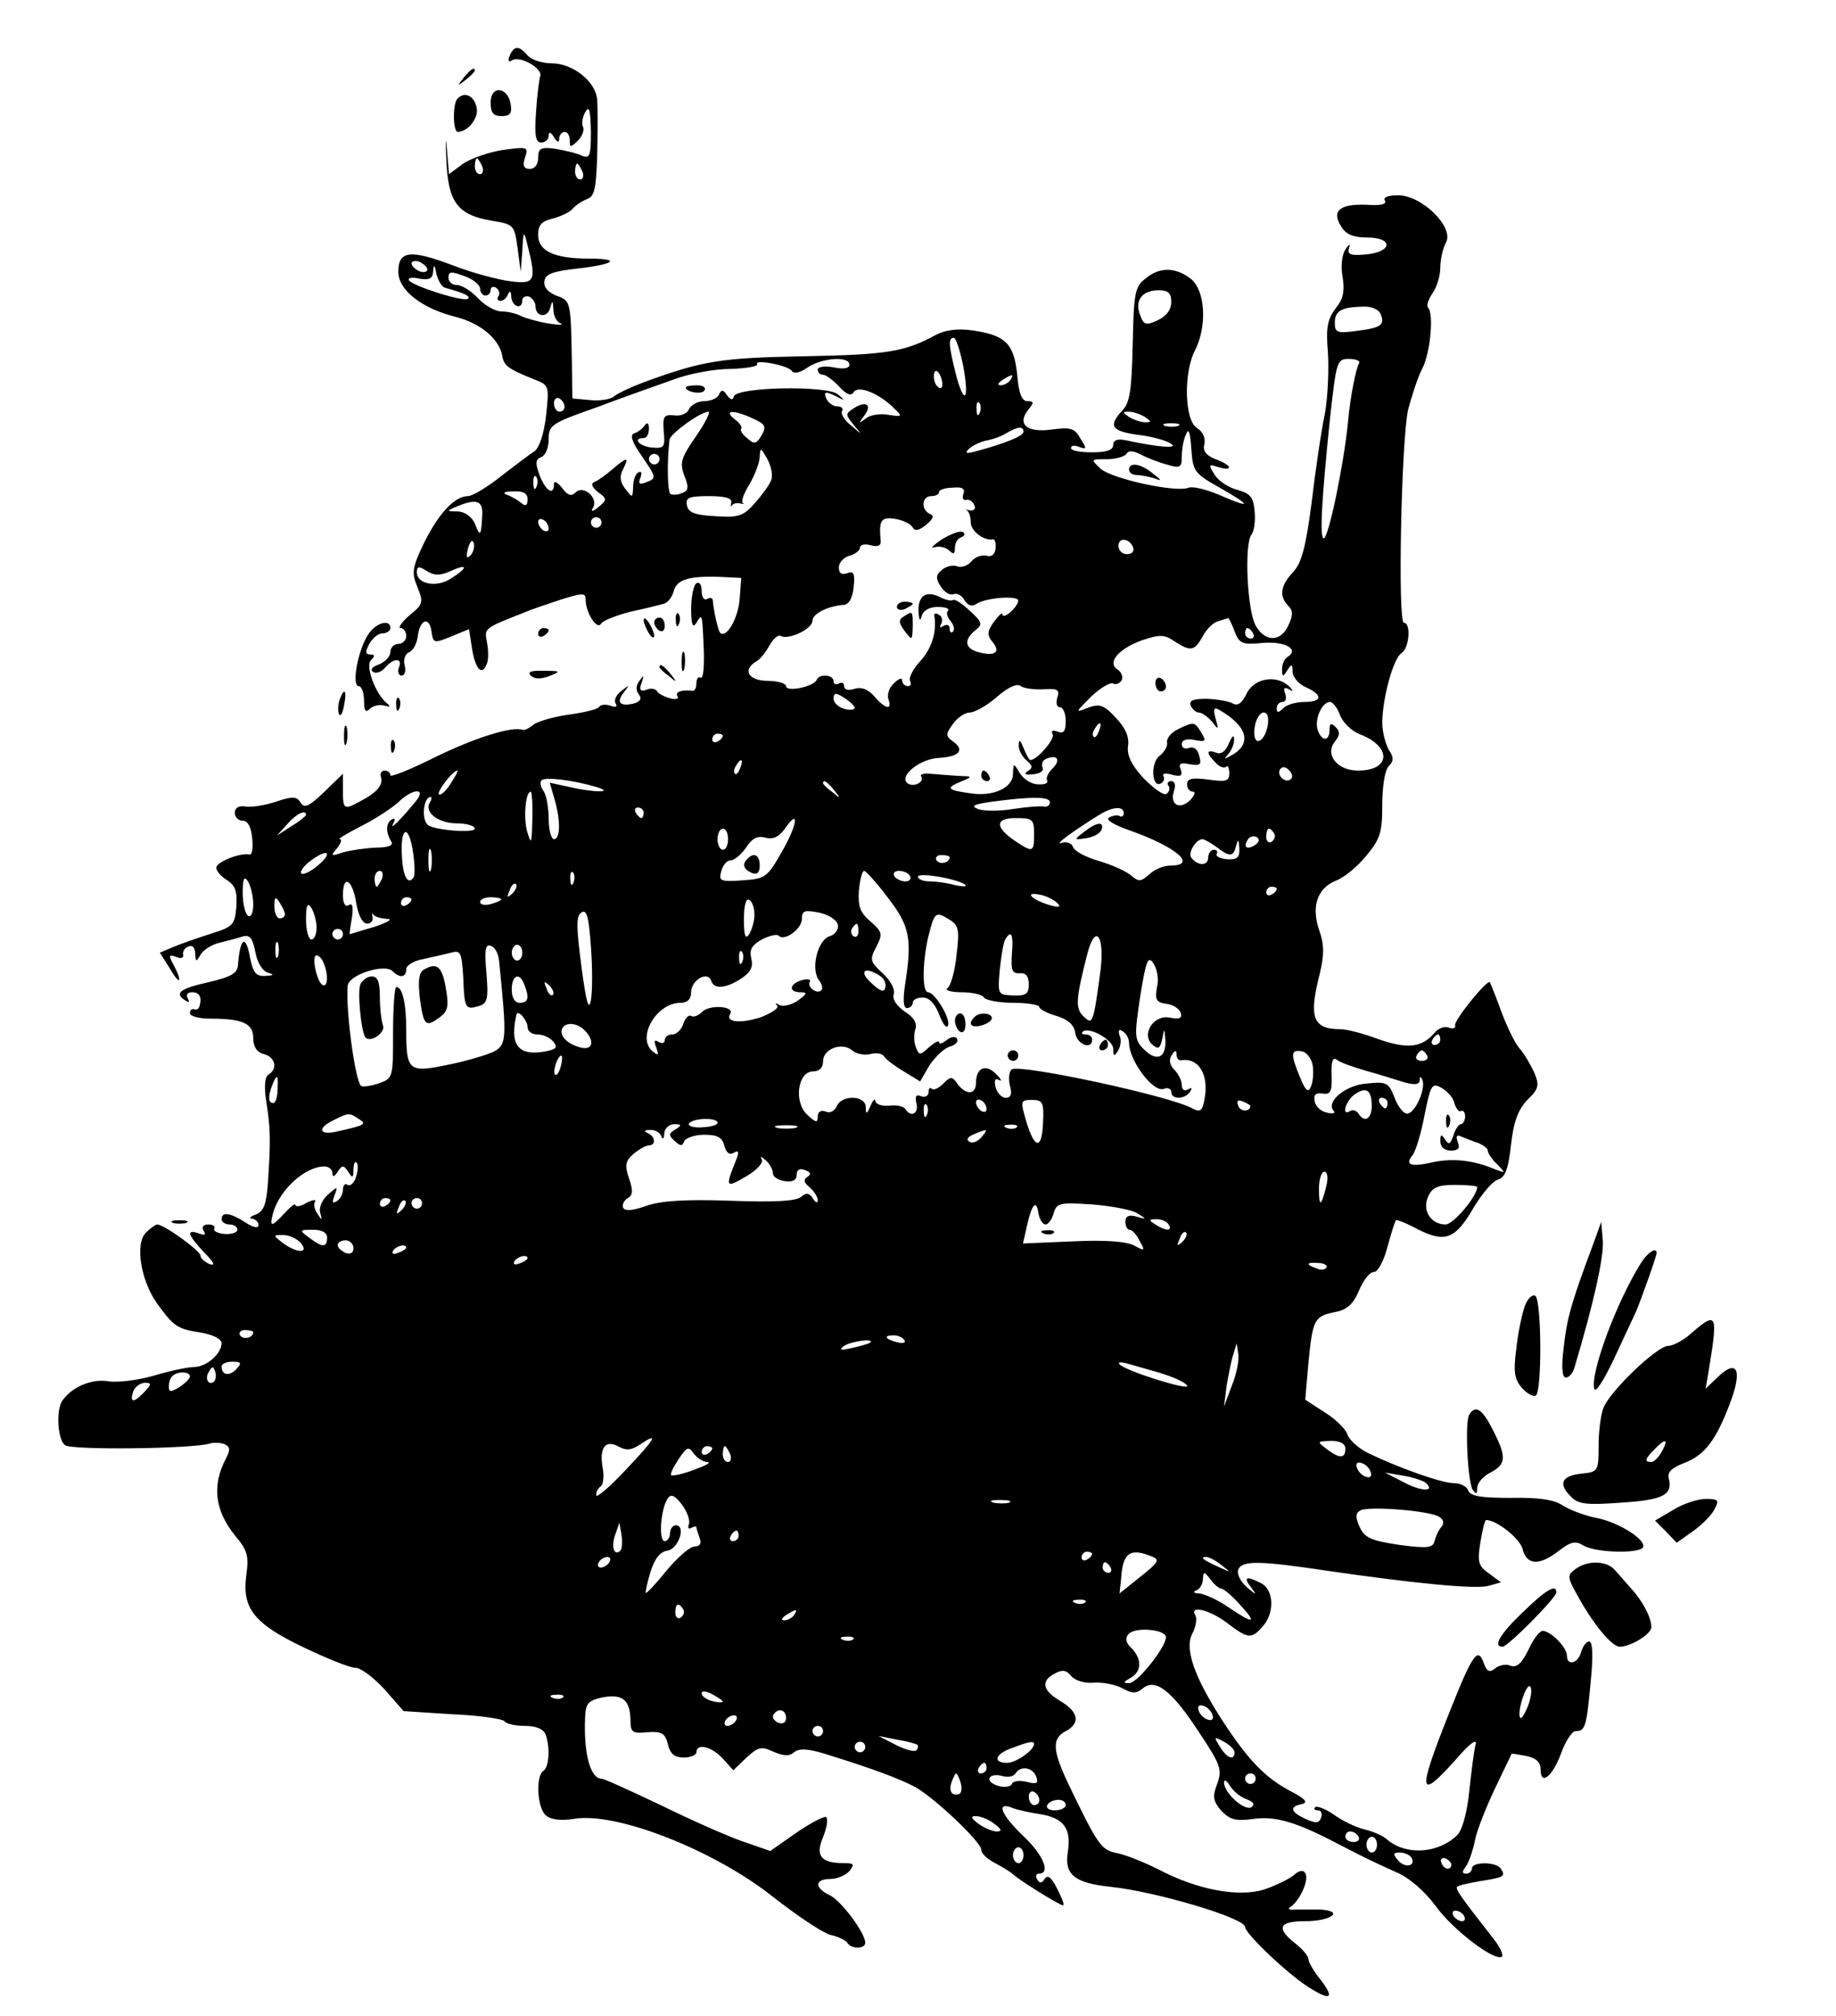 <?xml version="1.0" standalone="no"?>
<!DOCTYPE svg PUBLIC "-//W3C//DTD SVG 20010904//EN"
 "http://www.w3.org/TR/2001/REC-SVG-20010904/DTD/svg10.dtd">
<svg version="1.0" xmlns="http://www.w3.org/2000/svg"
 width="348pt" height="382pt" viewBox="0 0 348 382"
 preserveAspectRatio="xMidYMid meet">

<g transform="translate(0,382) scale(0.1,-0.1)"
fill="#000000" stroke="none">
<path d="M966 3714 c-4 -9 -2 -13 5 -8 15 9 58 -16 53 -30 -2 -6 -6 -37 -8
-68 -3 -45 -1 -58 10 -58 8 0 14 6 14 13 0 8 4 7 10 -3 6 -10 10 -11 10 -2 0
6 5 12 10 12 6 0 10 -7 10 -16 0 -14 1 -14 16 0 8 9 12 20 9 26 -3 5 -1 18 4
27 8 14 10 6 11 -36 0 -47 -2 -52 -17 -46 -10 5 -33 10 -50 13 -28 4 -33 1
-33 -17 0 -12 -6 -21 -16 -21 -11 0 -14 6 -9 21 7 21 5 21 -41 15 -27 -4 -61
-16 -76 -26 l-27 -20 -4 48 c-2 26 -3 17 -1 -20 3 -81 21 -105 85 -116 43 -7
44 -8 50 -52 l6 -45 3 40 c2 39 3 39 10 10 17 -67 14 -74 -32 -68 -24 3 -73
16 -109 30 -82 31 -104 28 -104 -12 0 -35 45 -70 111 -86 45 -12 80 -41 86
-73 3 -19 11 -25 61 -45 28 -11 28 -12 22 -69 -4 -34 -13 -61 -22 -67 -8 -5
-37 -27 -63 -47 -26 -21 -55 -38 -63 -38 -25 0 -55 -32 -83 -88 -23 -48 -24
-57 -13 -84 12 -29 11 -33 -15 -54 -15 -13 -22 -24 -17 -24 6 0 11 -7 11 -15
0 -8 -7 -15 -15 -15 -8 0 -15 -7 -15 -15 0 -9 -10 -19 -22 -24 -12 -4 -17 -10
-11 -14 6 -4 16 0 23 8 16 19 34 19 26 0 -3 -8 0 -15 5 -15 6 0 9 9 6 19 -3
11 1 22 8 25 8 3 15 16 17 31 4 32 22 38 26 8 3 -22 5 -22 37 -9 l34 14 6 -39
c7 -39 19 -50 28 -26 3 7 3 25 0 40 -5 27 -7 26 72 57 11 5 41 15 68 24 42 13
47 13 47 0 0 -24 21 -58 29 -46 3 6 29 16 56 23 28 6 56 13 63 15 8 2 16 13
19 24 6 22 28 29 88 27 l40 -2 -3 -40 c-3 -37 -25 -75 -37 -64 -4 5 -12 39
-14 62 -1 5 -5 5 -11 2 -5 -3 -10 3 -10 15 0 12 -4 18 -10 15 -5 -3 -10 -25
-10 -48 0 -31 3 -38 10 -27 11 18 11 20 14 -52 1 -31 -1 -55 -6 -52 -4 3 -8
-2 -8 -10 0 -9 -3 -15 -7 -15 -20 3 -34 -2 -29 -10 4 -5 -3 -7 -14 -4 -11 3
-23 9 -25 14 -3 4 -12 6 -20 2 -11 -4 -14 0 -9 13 5 15 4 16 -4 4 -7 -9 -7
-18 -1 -26 6 -8 3 -13 -10 -17 -26 -6 -34 2 -18 22 11 14 10 14 -5 2 -10 -7
-15 -18 -11 -24 4 -6 0 -8 -10 -4 -9 3 -19 2 -21 -2 -3 -5 -29 -11 -58 -15
-29 -4 -59 -13 -67 -19 -8 -7 -17 -11 -20 -10 -20 8 -94 -16 -167 -52 -46 -23
-84 -38 -84 -34 0 5 -5 9 -11 9 -6 0 -9 -6 -7 -12 5 -15 -8 -30 -39 -46 -31
-17 -33 -16 -33 20 l0 32 -35 -34 c-29 -28 -38 -32 -45 -21 -7 12 -15 13 -47
2 -21 -7 -48 -11 -58 -9 -13 2 -20 -3 -20 -12 0 -8 7 -15 15 -15 10 0 16 -12
18 -33 2 -18 0 -32 -5 -31 -17 4 -63 -14 -63 -25 0 -6 9 -17 21 -24 15 -10 19
-21 17 -50 -3 -34 -6 -38 -48 -51 -25 -8 -57 -19 -71 -25 l-26 -11 19 -30 c19
-33 25 -27 7 7 -10 18 -9 20 5 15 9 -4 15 -2 13 5 -1 6 4 13 11 15 7 3 12 -3
12 -14 1 -16 2 -16 10 -2 5 9 22 20 37 23 16 4 35 9 44 12 13 3 18 -4 23 -30
4 -21 14 -36 24 -39 13 -4 11 -5 -5 -6 -18 -1 -23 6 -29 34 -8 46 -19 39 -23
-14 -1 -15 -13 -22 -56 -32 -54 -12 -66 -21 -43 -35 7 -4 8 -3 4 4 -4 7 -1 12
8 12 15 0 19 -10 14 -27 -2 -5 -6 -7 -10 -5 -5 1 -8 -2 -8 -8 0 -5 17 -10 38
-10 62 0 82 -9 82 -37 0 -16 7 -27 20 -30 22 -6 27 -28 9 -39 -7 -4 -9 -22 -4
-53 8 -51 8 -72 3 -150 -3 -43 -8 -56 -23 -62 -11 -4 -14 -8 -7 -8 6 -1 12 -6
12 -12 0 -7 -10 -5 -25 5 -28 18 -45 21 -45 6 0 -5 7 -10 15 -10 8 0 15 -4 15
-10 0 -5 -11 -9 -24 -8 -14 1 -22 6 -20 10 3 4 -2 8 -11 8 -10 0 -13 -5 -9
-12 5 -8 2 -9 -9 -5 -25 9 -21 -3 10 -36 19 -19 22 -26 10 -22 -9 4 -17 11
-17 16 0 9 -69 59 -82 59 -3 0 -13 -7 -21 -15 -22 -21 -10 -92 21 -135 32 -44
38 -48 84 -55 22 -4 38 -12 38 -20 0 -20 -29 -45 -52 -45 -11 0 -45 -7 -75
-16 -31 -9 -70 -14 -88 -11 -32 5 -69 -11 -87 -37 -12 -18 -9 -73 5 -84 11
-10 244 -7 275 3 6 2 19 2 27 -1 11 -5 12 -10 4 -26 -28 -52 -22 -100 17 -148
22 -26 26 -37 21 -73 -9 -64 14 -93 108 -138 44 -21 88 -39 99 -39 10 0 35
-19 55 -41 l36 -41 93 -6 c51 -2 95 -9 98 -13 3 -5 20 -9 39 -9 21 0 35 -6 39
-16 9 -24 7 -62 -4 -69 -15 -10 -12 -71 5 -85 10 -8 29 -10 54 -6 81 13 265
-60 375 -147 46 -36 95 -69 110 -73 14 -3 29 -10 32 -15 7 -12 34 -12 34 0 0
19 -46 80 -67 90 -30 14 -29 31 1 31 13 0 29 7 36 15 10 13 9 15 -11 15 -43 0
-54 14 -39 49 7 18 10 34 6 38 -3 3 -28 -10 -56 -29 l-50 -35 -52 18 c-29 10
-99 41 -156 69 -57 27 -107 50 -112 50 -21 0 -34 48 -31 116 1 27 6 32 33 38
37 7 52 -4 53 -42 0 -24 3 -27 32 -24 27 2 34 -2 39 -23 4 -18 13 -25 30 -25
13 0 24 5 24 10 0 18 29 11 50 -12 l20 -22 25 24 c22 20 28 22 51 11 19 -8 30
-9 39 -1 10 8 27 7 62 -4 87 -27 138 -46 168 -62 37 -21 125 -104 125 -119 0
-7 12 -18 28 -26 15 -8 29 -17 32 -20 7 -8 88 -59 95 -59 3 0 -2 14 -11 31
-11 22 -18 28 -24 19 -5 -8 -9 -9 -14 -1 -4 6 -2 11 3 11 23 0 9 35 -29 71
-42 40 -53 66 -22 54 9 -4 33 -9 52 -12 46 -7 61 -27 54 -72 -7 -43 13 -59 82
-66 85 -9 254 -59 254 -76 0 -13 87 -95 125 -117 39 -24 45 -17 15 21 -11 14
-20 30 -20 35 0 6 -11 19 -25 30 -37 29 -31 42 19 42 49 0 75 19 29 22 -15 0
-37 0 -48 0 -12 -1 -15 1 -9 5 18 12 36 52 28 64 -4 7 -12 5 -22 -4 -10 -8
-35 -20 -56 -27 -48 -15 -126 -1 -200 38 -28 14 -63 28 -79 31 -30 6 -36 15
-91 129 -31 65 -33 88 -6 102 28 15 25 36 -10 57 -34 20 -38 38 -11 52 14 8
22 7 31 -4 7 -9 26 -15 44 -13 17 1 41 -4 54 -11 18 -10 26 -10 38 0 24 20 55
-4 106 -82 42 -63 45 -72 35 -99 -9 -24 -8 -32 8 -51 17 -17 27 -20 63 -15 40
5 79 -6 157 -47 50 -26 73 -37 111 -54 26 -11 54 -36 75 -64 33 -46 114 -107
126 -96 3 4 -5 20 -18 36 -61 78 -71 92 -67 96 2 3 22 7 44 11 45 7 48 9 39
23 -8 14 -55 14 -55 1 0 -5 -5 -10 -11 -10 -8 0 -8 4 -1 13 5 6 13 28 17 47 3
19 21 64 38 100 17 36 32 66 32 67 0 1 12 -1 28 -4 18 -4 27 -11 27 -25 0 -32
22 -15 39 30 8 23 21 42 27 42 19 0 21 8 29 93 5 49 4 77 -3 77 -5 0 -12 -9
-15 -20 -6 -22 -27 -27 -27 -7 0 16 -31 47 -46 47 -6 0 -18 -16 -27 -36 -13
-26 -22 -34 -34 -30 -8 4 -22 1 -29 -5 -11 -9 -16 -6 -22 11 -11 30 -21 16
-65 -95 -61 -153 -59 -169 13 -88 26 30 40 40 37 28 -3 -11 -8 -50 -12 -88 -4
-40 -13 -73 -22 -83 -36 -36 -97 -40 -133 -10 -8 8 -28 16 -44 20 -17 4 -43
17 -58 28 -16 11 -32 17 -35 14 -4 -3 -1 -6 5 -6 6 0 9 -6 6 -14 -4 -11 -10
-11 -30 -2 -28 13 -31 23 -6 28 12 3 6 10 -23 25 -47 25 -79 58 -128 133 -54
84 -72 136 -57 165 7 13 9 28 6 34 -13 21 27 11 60 -14 39 -30 46 -31 67 -7
23 25 22 69 -2 82 -29 15 -35 12 -20 -7 12 -16 11 -16 -8 0 -12 11 -19 25 -16
33 7 18 41 17 168 -2 165 -24 279 -35 305 -29 l25 7 -23 17 c-20 14 -22 22
-16 59 4 23 8 42 11 42 20 0 64 -35 69 -55 8 -31 32 -32 69 -3 22 17 31 19 46
10 22 -14 105 -16 113 -4 8 14 -46 48 -88 56 -21 4 -50 15 -63 23 -17 12 -47
16 -99 15 -56 0 -77 3 -81 14 -3 8 -15 14 -28 14 -22 0 -102 28 -162 57 -18 9
-35 24 -39 35 -3 10 -22 29 -43 42 l-37 24 6 69 c8 83 11 89 50 97 23 4 35 15
46 41 8 19 20 35 28 35 8 0 19 21 26 48 7 26 14 48 16 50 1 2 21 -6 43 -18 51
-25 70 -18 106 45 15 24 34 47 44 50 14 4 20 20 25 66 5 45 14 67 31 85 22 21
23 28 13 52 -7 15 -19 36 -29 47 -9 11 -24 43 -34 70 -10 28 -20 52 -21 54 -5
6 -69 -73 -66 -82 2 -5 -4 -7 -12 -4 -8 3 -20 -1 -27 -10 -24 -28 -51 -31
-106 -12 -29 11 -61 19 -72 19 -53 0 -61 22 -39 107 8 35 8 53 -1 79 -16 45
-5 80 30 95 17 6 43 28 59 48 26 31 30 44 30 96 0 35 5 66 12 73 10 10 10 17
0 32 -6 11 -12 34 -12 50 0 46 21 124 37 133 14 9 18 57 4 57 -12 0 -5 345 8
404 7 26 18 61 27 78 15 29 22 103 11 115 -4 3 0 15 8 27 8 11 15 33 15 49 0
16 5 37 11 48 15 29 -46 89 -91 89 -19 0 -29 -4 -25 -10 4 -7 -8 -10 -34 -8
-51 2 -68 -11 -49 -41 9 -15 23 -21 49 -21 50 0 49 -27 -1 -32 -30 -3 -37 0
-33 12 3 9 0 8 -7 -3 -7 -11 -9 -33 -5 -53 4 -26 1 -41 -14 -59 -15 -21 -18
-36 -14 -83 2 -31 0 -84 -6 -117 -7 -33 -18 -109 -25 -168 -11 -84 -19 -114
-35 -131 -24 -25 -27 -46 -9 -64 9 -9 9 -18 0 -37 -14 -31 -43 -32 -61 -2 -17
26 -23 156 -9 174 5 6 8 26 6 44 -2 27 -8 34 -33 41 -16 4 -36 17 -43 29 -12
19 -11 20 7 14 30 -9 26 4 -5 15 -18 7 -25 16 -21 29 2 11 -3 23 -14 30 -24
14 -26 105 -4 147 23 45 20 112 -7 135 -29 23 -60 24 -87 1 -20 -15 -22 -28
-24 -124 -2 -85 -5 -110 -19 -125 -28 -30 -22 -40 30 -47 26 -3 54 -11 62 -17
14 -9 -22 -7 -87 7 -15 3 -23 0 -23 -9 0 -10 -13 -14 -40 -14 -22 0 -40 3 -40
8 0 5 7 6 16 2 14 -5 14 -3 2 16 -11 20 -19 22 -56 17 -47 -6 -65 11 -42 39
10 12 10 15 -3 15 -10 0 -16 14 -19 50 -6 59 -22 75 -85 84 -28 4 -51 1 -70
-9 -59 -32 -93 -37 -248 -40 -158 -3 -192 -8 -304 -49 -24 -9 -50 -21 -57 -27
-7 -6 -28 -9 -46 -7 l-33 3 -1 65 c-2 121 -2 120 -30 130 -16 7 -24 16 -22 28
2 13 17 18 61 23 72 8 86 19 24 19 -66 0 -97 14 -97 45 0 19 7 26 28 31 15 4
32 12 37 18 6 7 18 15 28 19 14 5 17 20 19 84 1 43 1 89 0 103 -2 35 -46 70
-86 70 -19 0 -39 7 -46 15 -16 19 -26 19 -34 -1z m-52 -209 c3 -8 1 -15 -4
-15 -6 0 -10 7 -10 15 0 8 2 15 4 15 2 0 6 -7 10 -15z m190 -10 c3 -8 1 -15
-4 -15 -6 0 -10 7 -10 15 0 8 2 15 4 15 2 0 6 -7 10 -15z m-294 -186 c0 -4 -7
-6 -15 -3 -8 4 -15 10 -15 15 0 4 7 6 15 3 8 -4 15 -10 15 -15z m33 -34 c39
-11 49 -16 44 -21 -7 -7 -105 24 -112 35 -2 5 7 6 20 3 19 -3 25 0 26 14 1 14
3 13 6 -4 3 -13 10 -25 16 -27z m67 -2 c0 -7 5 -13 10 -13 6 0 10 5 10 11 0 5
5 7 10 4 6 -4 8 -11 5 -16 -4 -5 -2 -9 4 -9 5 0 12 6 14 13 3 7 6 5 6 -5 1
-19 21 -26 21 -7 0 6 6 9 13 7 6 -3 12 -11 12 -18 0 -21 23 -23 28 -3 4 15 5
14 6 -4 0 -12 7 -24 14 -26 6 -3 -4 -3 -23 0 -19 3 -43 10 -52 14 -9 5 -26 9
-38 9 -11 0 -31 11 -44 25 -13 14 -31 25 -40 25 -9 0 -16 6 -16 14 0 12 5 12
30 3 17 -6 30 -17 30 -24z m1310 -25 c0 -15 -9 -27 -26 -35 -22 -10 -26 -9
-33 10 -11 28 4 47 35 47 18 0 24 -5 24 -22z m397 -23 c8 -21 1 -26 -46 -32
-36 -5 -41 -3 -41 15 0 23 12 30 53 31 16 1 30 -5 34 -14z m-791 -100 c12 -66
1 -74 -15 -11 -13 53 -14 66 -3 66 4 0 12 -25 18 -55z m-325 -8 c4 -6 16 -3
30 7 27 18 79 22 79 5 0 -7 -11 -9 -30 -5 -17 3 -30 1 -30 -4 0 -6 4 -10 10
-10 5 0 19 -10 30 -22 15 -16 23 -19 28 -11 9 14 50 -3 78 -32 15 -14 14 -15
-12 -11 -15 3 -35 0 -43 -7 -14 -10 -14 -10 -4 4 17 21 6 31 -18 16 -17 -11
-17 -12 -1 -32 17 -20 17 -20 -5 -1 -13 10 -20 23 -17 27 3 5 -1 9 -9 9 -8 0
-17 7 -21 15 -5 13 -2 14 17 5 19 -10 20 -10 5 3 -21 17 -191 14 -197 -4 -2
-8 -6 -7 -13 2 -7 11 -11 11 -15 2 -2 -7 -15 -13 -28 -13 -12 0 -25 -7 -29
-15 -3 -8 -15 -14 -28 -12 -20 2 -22 -2 -20 -30 3 -30 1 -33 -22 -31 -24 2
-38 18 -16 18 6 0 10 8 10 18 0 10 -3 13 -8 6 -4 -6 -13 -13 -20 -15 -8 -3 -5
-15 13 -41 30 -44 30 -44 9 -52 -12 -5 -15 -2 -10 9 3 9 2 13 -4 10 -6 -3 -10
-16 -10 -28 -1 -21 -1 -21 -15 -3 -10 13 -11 24 -4 37 12 24 8 24 -20 0 -13
-11 -28 -22 -34 -24 -8 -3 -5 -10 6 -19 18 -13 18 -15 1 -29 -11 -9 -15 -9
-10 -1 11 18 -18 44 -33 29 -8 -8 -15 -6 -26 9 -8 10 -15 14 -15 7 0 -23 -15
-14 -27 16 -9 24 -8 31 3 35 8 3 14 18 14 34 0 27 5 30 93 61 50 19 116 42
144 52 29 11 77 20 108 20 30 1 53 5 50 9 -6 10 59 -2 66 -13z m1075 15 c-6
-11 -17 -65 -21 -112 -8 -81 -37 -220 -46 -220 -8 0 -4 73 12 228 12 108 13
112 36 112 13 0 22 -4 19 -8z m-790 -37 c1 -8 -2 -13 -7 -9 -5 3 -9 12 -9 21
0 19 13 9 16 -12z m129 5 c-3 -5 -12 -10 -18 -10 -7 0 -6 4 3 10 19 12 23 12
15 0z m-845 -51 c0 -5 -4 -9 -10 -9 -5 0 -10 7 -10 16 0 8 5 12 10 9 6 -3 10
-10 10 -16z m787 -11 c-3 -8 -6 -5 -6 6 -1 11 2 17 5 13 3 -3 4 -12 1 -19z
m-538 -45 c-28 -40 -31 -50 -22 -74 9 -22 8 -29 -4 -33 -8 -4 -18 -4 -22 -2
-6 4 -7 60 -2 103 1 11 59 53 74 53 4 0 -6 -21 -24 -47z m106 35 c27 -12 29
-16 16 -37 -8 -12 -12 -13 -25 -1 -9 7 -14 15 -11 18 2 3 -3 11 -13 18 -21 17
-2 18 33 2z m745 2 c13 -9 13 -10 0 -10 -8 0 -22 5 -30 10 -13 9 -13 10 0 10
8 0 22 -5 30 -10z m63 -17 c-7 -2 -19 -2 -25 0 -7 3 -2 5 12 5 14 0 19 -2 13
-5z m-293 -11 c0 -8 -34 -22 -90 -37 -18 -5 -22 -4 -14 4 6 6 20 13 32 16 12
2 30 8 39 14 22 13 33 14 33 3z m370 -105 c62 -35 64 -42 4 -16 -25 11 -52 18
-61 15 -24 -10 -146 17 -167 36 -19 18 -19 18 12 18 17 0 34 5 37 10 4 7 13 6
27 -1 11 -6 34 -15 49 -19 26 -8 29 -6 29 15 0 13 3 32 8 42 5 13 8 4 10 -27
3 -43 6 -47 52 -73z m-848 14 c-3 -9 -17 -28 -31 -44 -22 -25 -31 -28 -75 -25
-39 2 -52 7 -54 21 -3 14 4 17 42 17 31 0 44 -4 42 -12 -1 -7 -1 -10 1 -6 2 4
10 6 16 4 7 -1 9 -1 5 1 -4 2 2 19 13 36 10 18 19 41 19 52 1 18 2 17 14 -4 8
-14 11 -32 8 -40z m-212 39 c0 -5 -4 -10 -10 -10 -5 0 -10 5 -10 10 0 6 5 10
10 10 6 0 10 -4 10 -10z m-233 -52 c-3 -8 -6 -5 -6 6 -1 11 2 17 5 13 3 -3 4
-12 1 -19z m809 -14 c-3 -8 0 -13 6 -11 6 1 13 -4 15 -11 3 -6 -1 -10 -9 -9
-7 2 -10 2 -5 0 4 -3 7 -13 7 -23 0 -16 25 -35 42 -32 4 1 6 -7 5 -17 -1 -11
-7 -17 -17 -14 -9 2 -22 -2 -29 -11 -7 -8 -19 -12 -27 -9 -8 3 -21 0 -29 -7
-11 -9 -12 -16 -2 -31 7 -11 17 -17 24 -15 7 3 16 -2 21 -11 6 -10 14 -13 23
-7 19 12 79 16 79 6 0 -5 -7 -15 -15 -22 -8 -7 -15 -9 -15 -4 0 5 -7 -2 -16
-14 -13 -18 -13 -26 -3 -38 16 -19 6 -28 -25 -20 -28 7 -30 24 -6 43 13 10 11
15 -12 36 -15 14 -29 23 -32 20 -2 -2 -13 0 -23 5 -27 14 -43 4 -42 -26 1 -17
3 -21 6 -9 3 10 14 17 30 17 15 0 23 -3 20 -7 -4 -3 -2 -12 5 -20 6 -7 8 -16
4 -20 -3 -3 -6 -1 -6 6 0 7 -5 9 -12 5 -6 -4 -8 -3 -4 4 3 6 2 14 -4 17 -6 4
-10 3 -9 -2 5 -30 -5 -62 -27 -86 -14 -15 -22 -32 -19 -37 3 -6 1 -10 -4 -10
-6 0 -11 5 -11 11 0 6 -7 3 -16 -6 -9 -8 -13 -22 -10 -30 8 -22 -7 -18 -27 6
-12 13 -24 18 -37 14 -12 -4 -20 -2 -20 5 0 6 -4 8 -10 5 -5 -3 -10 -1 -10 4
0 13 -27 15 -32 3 -5 -13 -58 -24 -58 -12 0 5 -16 10 -35 10 -36 0 -49 21 -21
37 7 4 18 18 25 31 7 12 16 20 21 17 14 -8 60 13 60 29 0 13 29 28 60 30 9 1
16 13 18 33 3 26 0 32 -12 27 -11 -4 -16 0 -16 11 0 9 9 19 20 22 11 3 20 10
20 15 0 6 9 8 20 5 15 -4 21 -1 19 11 -3 36 1 43 27 39 14 -2 29 -9 33 -15 5
-9 12 -8 27 4 13 11 15 17 7 20 -18 8 -16 34 2 34 8 0 15 3 15 8 0 4 12 8 26
8 18 2 24 -2 20 -12z m-826 -10 c0 -12 -4 -14 -12 -7 -7 6 -20 13 -28 16 -9 3
-3 6 13 6 19 1 27 -4 27 -15z m-86 -31 c-2 -39 -4 -41 -14 -15 -6 13 -18 22
-32 23 -22 0 -22 1 -3 9 38 16 51 12 49 -17z m126 -24 c0 -6 -4 -7 -10 -4 -5
3 -10 11 -10 16 0 6 5 7 10 4 6 -3 10 -11 10 -16z m100 11 c0 -5 -4 -10 -10
-10 -5 0 -10 5 -10 10 0 6 5 10 10 10 6 0 10 -4 10 -10z m-248 -62 c-8 -8 -9
-4 -5 13 4 13 8 18 11 10 2 -7 -1 -18 -6 -23z m1256 14 c2 -7 -3 -12 -12 -12
-9 0 -16 7 -16 16 0 17 22 14 28 -4z m-1294 -44 c33 15 34 7 1 -14 -27 -18
-65 -11 -65 12 0 11 4 12 19 2 15 -9 25 -9 45 0z m1486 -114 c9 -24 15 -26 55
-22 43 3 68 -13 45 -27 -6 -4 -10 -14 -10 -23 0 -15 2 -15 10 -2 8 13 10 12
10 -3 0 -9 11 -23 25 -29 33 -15 32 -28 -3 -28 -15 0 -33 -5 -40 -12 -9 -9
-12 -9 -12 0 0 7 5 12 11 12 6 0 8 7 5 16 -4 10 -2 13 7 8 8 -5 9 -4 2 4 -24
25 -69 18 -83 -14 -8 -16 -16 -22 -25 -17 -6 4 -28 8 -49 9 -26 0 -35 -3 -31
-13 3 -7 10 -13 15 -13 6 0 17 -8 25 -17 13 -17 13 -16 7 6 -5 18 -3 22 7 16
52 -30 62 -62 27 -84 -18 -10 -20 -11 -10 0 6 7 12 20 11 29 0 9 -4 5 -10 -9
-6 -15 -15 -21 -24 -17 -19 7 -19 -1 -1 -19 7 -8 16 -11 20 -8 3 4 6 -2 6 -12
0 -15 -6 -17 -40 -12 -30 4 -40 2 -40 -9 0 -8 5 -14 11 -14 6 0 3 -7 -5 -16
-20 -19 -39 -9 -31 17 4 11 2 19 -5 19 -6 0 -9 -4 -5 -9 3 -5 1 -12 -4 -15 -5
-4 -24 10 -43 29 -23 25 -32 43 -30 61 3 18 -5 35 -23 54 -23 25 -31 27 -53
19 -25 -10 -24 -9 6 21 18 17 37 28 42 25 5 -3 12 0 16 6 3 6 0 15 -7 20 -22
13 1 40 46 56 33 11 42 11 61 -2 31 -20 38 -19 54 10 7 13 20 26 29 28 9 3 17
5 19 6 1 0 7 -11 12 -25z m35 -4 c3 -5 1 -10 -4 -10 -6 0 -11 5 -11 10 0 6 2
10 4 10 3 0 8 -4 11 -10z m-397 -106 c27 2 31 -1 26 -16 -3 -10 -1 -18 5 -18
6 0 11 -12 11 -26 0 -20 -4 -25 -16 -20 -9 3 -12 2 -9 -5 6 -8 -29 -49 -42
-49 -2 0 -8 10 -13 23 -6 15 -9 17 -9 6 -1 -9 6 -22 14 -29 13 -11 13 -15 3
-21 -8 -5 -5 -8 10 -6 13 1 21 6 18 13 -3 7 1 15 9 17 20 8 26 -4 9 -20 -8 -8
-12 -18 -9 -22 2 -5 -5 -8 -18 -7 -12 0 -27 10 -34 21 -12 20 -12 20 -13 -1 0
-27 -38 -44 -81 -37 -44 6 -47 10 -18 22 24 10 23 10 -6 11 -16 1 -40 3 -52 4
-12 1 -20 -1 -17 -5 7 -12 -17 -22 -27 -12 -14 14 25 45 60 47 38 2 50 14 29
30 -16 11 -16 15 -2 34 8 12 23 22 32 22 9 0 33 13 52 30 21 18 38 26 45 20 5
-4 25 -7 43 -6z m-358 -35 c0 -4 -9 -5 -20 -2 -11 3 -20 12 -20 19 0 12 4 12
20 2 11 -7 20 -16 20 -19z m920 -14 c5 -14 22 -30 37 -36 61 -23 60 -69 -3
-69 -40 0 -64 31 -43 56 9 11 9 18 1 26 -9 9 -12 8 -12 -5 0 -23 -16 -22 -23
2 -5 20 9 51 24 51 5 0 14 -11 19 -25z m-137 -19 c-7 -37 -30 -41 -25 -5 2 16
10 29 17 29 8 0 10 -9 8 -24z m-320 -11 c-3 -9 -8 -14 -10 -11 -3 3 -2 9 2 15
9 16 15 13 8 -4z m-713 -9 c0 -3 -4 -8 -10 -11 -5 -3 -10 -1 -10 4 0 6 5 11
10 11 6 0 10 -2 10 -4z m33 -61 c-3 -9 -8 -14 -10 -11 -3 3 -2 9 2 15 9 16 15
13 8 -4z m1044 -21 c-9 -9 -28 6 -21 18 4 6 10 6 17 -1 6 -6 8 -13 4 -17z
m-1593 -9 c-9 -14 -19 -23 -22 -20 -5 4 26 45 35 45 2 0 -4 -11 -13 -25z m276
-6 c37 -11 -4 -11 -51 0 l-37 8 9 -31 c12 -41 11 -76 -1 -76 -5 0 -10 17 -10
38 0 20 -4 44 -9 52 -6 8 -8 17 -5 21 5 8 60 1 104 -12z m451 -6 c13 -16 12
-17 -3 -4 -10 7 -18 15 -18 17 0 8 8 3 21 -13z m-792 -20 c-24 -30 -52 -59
-44 -44 5 9 4 12 -3 8 -11 -7 -11 -25 0 -42 4 -7 -7 -11 -30 -11 -20 -1 -48
-5 -62 -9 -23 -8 -24 -7 -11 8 7 9 10 17 5 17 -5 0 14 11 41 25 28 14 59 35
70 45 26 26 54 28 34 3z m220 -35 c-1 -47 -2 -50 -10 -23 -7 26 -3 75 7 75 2
0 4 -24 3 -52z m-194 32 c-12 -19 16 -40 51 -40 19 0 34 -5 34 -10 0 -9 -78
-3 -89 7 -13 11 -8 53 5 53 3 0 2 -5 -1 -10z m1175 0 c0 -6 -6 -10 -12 -8 -7
1 -34 -1 -59 -5 -25 -4 -54 -4 -65 0 -15 6 -9 9 26 14 75 10 110 10 110 -1z
m-770 -20 c0 -5 -2 -10 -4 -10 -3 0 -8 5 -11 10 -3 6 -1 10 4 10 6 0 11 -4 11
-10z m910 -1 c0 -5 -4 -8 -8 -5 -4 2 -13 1 -20 -3 -7 -4 9 -14 41 -25 87 -31
128 -66 75 -66 -12 0 -30 -7 -40 -17 -16 -14 -20 -14 -35 -1 -10 8 -37 20 -61
27 -24 7 -45 18 -48 26 -3 8 -13 11 -22 8 -16 -5 26 25 73 54 25 15 45 16 45
2z m-1550 -3 c0 -2 -12 -12 -27 -21 l-28 -18 19 21 c17 20 36 29 36 18z m903
-68 c-29 -51 -32 -53 -76 -56 -42 -3 -45 -1 -40 17 3 12 11 21 18 21 7 0 20
11 29 24 11 17 21 23 36 19 15 -4 26 1 37 16 28 41 26 12 -4 -41z m477 32 c0
-35 -2 -36 -35 -14 -39 26 -40 44 0 44 32 0 35 -2 35 -30z m-1176 -82 c-10
-16 -20 0 -22 37 -4 55 11 67 20 16 4 -24 5 -48 2 -53z m596 72 c0 -11 -4 -20
-10 -20 -5 0 -10 9 -10 20 0 11 5 20 10 20 6 0 10 -9 10 -20z m1035 11 c3 -5
1 -12 -5 -16 -5 -3 -10 1 -10 9 0 18 6 21 15 7z m-36 -22 c-16 -10 -23 -4 -14
10 3 6 11 8 17 5 6 -4 5 -9 -3 -15z m-73 -4 c25 -19 32 -19 37 3 4 13 5 12 6
-5 1 -18 -4 -22 -23 -21 -14 1 -22 6 -20 10 3 4 0 8 -5 8 -6 0 -11 -7 -11 -15
0 -16 -20 -16 -32 0 -7 9 9 35 21 35 4 0 16 -7 27 -15z m-1489 -42 c-3 -10 -5
-2 -5 17 0 19 2 27 5 18 2 -10 2 -26 0 -35z m-216 6 c-13 -11 -27 -17 -30 -14
-3 4 5 15 19 25 32 24 42 14 11 -11z m1199 17 c0 -11 -19 -15 -25 -6 -3 5 1
10 9 10 9 0 16 -2 16 -4z m-1076 -41 c-4 -8 -8 -15 -10 -15 -2 0 -4 7 -4 15 0
8 4 15 10 15 5 0 7 -7 4 -15z m363 -7 c-3 -8 -6 -5 -6 6 -1 11 2 17 5 13 3 -3
4 -12 1 -19z m596 -29 c41 -53 46 -77 33 -161 -5 -32 -4 -48 3 -48 6 0 11 5
11 10 0 6 9 10 19 10 12 0 23 -11 31 -32 7 -18 14 -28 17 -21 5 13 -25 63 -38
63 -11 0 -11 54 0 103 12 49 14 51 40 35 18 -11 20 -19 14 -68 -3 -30 -11 -58
-17 -62 -6 -4 6 -8 26 -8 20 0 40 -4 43 -10 3 -5 28 -10 56 -10 27 0 49 -4 49
-8 0 -4 15 -12 33 -17 22 -7 33 -17 35 -32 3 -22 32 -33 32 -13 0 6 -5 10 -12
10 -6 0 -9 2 -6 5 11 11 58 -15 58 -32 0 -15 2 -15 9 -4 5 8 7 21 3 29 -3 10
-1 13 6 8 7 -4 12 -14 12 -22 0 -33 46 -95 66 -87 8 3 14 0 14 -6 0 -15 27
-14 36 1 4 7 3 8 -4 4 -7 -4 -12 -1 -12 8 0 8 -6 21 -14 29 -9 9 -11 19 -5 28
6 10 9 10 9 1 0 -6 3 -11 8 -11 34 6 54 -27 45 -74 -4 -22 -8 -25 -23 -17 -44
24 -325 84 -342 74 -5 -3 -7 -17 -4 -30 5 -17 2 -24 -8 -24 -7 0 -16 9 -19 20
-3 13 -1 18 6 14 7 -4 5 1 -5 11 -19 20 -38 12 -38 -16 0 -23 -18 -25 -35 -3
-10 15 -13 15 -27 1 -9 -9 -18 -13 -22 -10 -3 4 -6 1 -6 -6 0 -7 -6 -11 -14
-8 -10 4 -12 0 -9 -14 5 -19 -11 -27 -21 -10 -4 5 -17 8 -31 6 -14 -1 -25 3
-26 9 0 6 -4 2 -9 -9 -7 -17 -9 -17 -9 -2 -1 22 -46 23 -55 1 -4 -9 -13 -14
-21 -10 -9 3 -15 0 -15 -10 0 -12 -4 -11 -20 4 -26 24 -18 82 11 82 12 0 19 7
19 19 0 24 36 37 55 21 8 -7 24 -10 35 -7 11 3 23 1 26 -5 3 -5 20 -18 37 -28
l31 -19 18 31 c11 16 28 32 38 35 11 3 17 9 14 15 -3 5 -12 4 -20 -3 -8 -6
-14 -8 -14 -4 0 5 -8 0 -19 -9 -17 -16 -19 -16 -25 0 -4 9 -4 25 -1 34 4 11
-3 23 -21 34 -15 11 -23 23 -20 32 3 9 -5 25 -21 40 -24 22 -25 26 -12 50 12
24 12 28 -11 48 -20 17 -24 29 -22 59 2 20 6 37 10 37 4 -1 24 -23 45 -51z
m42 41 c3 -5 -1 -10 -9 -10 -8 0 -18 5 -21 10 -3 6 1 10 9 10 8 0 18 -4 21
-10z m105 -17 c3 -3 -6 -3 -20 0 -14 4 -35 7 -47 7 -13 0 -23 4 -23 9 0 9 80
-5 90 -16z m-1350 -36 c0 -16 -4 -26 -10 -22 -5 3 -10 23 -10 43 0 28 3 33 10
22 5 -8 10 -28 10 -43z m195 3 c4 -24 12 -40 21 -40 7 0 12 6 10 13 -1 6 -1 9
1 5 3 -5 14 -8 26 -9 13 0 3 -6 -23 -15 -25 -7 -46 -14 -47 -14 -1 0 1 14 4
31 3 21 1 29 -6 24 -7 -4 -11 4 -11 19 0 40 18 30 25 -14z m296 17 c-10 -9
-11 -8 -5 6 3 10 9 15 12 12 3 -3 0 -11 -7 -18z m1449 9 c0 -3 -4 -8 -10 -11
-5 -3 -10 -1 -10 4 0 6 5 11 10 11 6 0 10 -2 10 -4z m-416 -27 c8 -8 4 -9 -14
-4 -34 10 -50 26 -20 20 13 -2 28 -10 34 -16z m-1464 -21 c0 -5 -4 -8 -10 -8
-5 0 -10 10 -10 23 0 18 2 19 10 7 5 -8 10 -18 10 -22z m240 28 c0 -3 -4 -8
-10 -11 -5 -3 -10 -1 -10 4 0 6 5 11 10 11 6 0 10 -2 10 -4z m170 0 c0 -2 -9
-6 -20 -9 -11 -3 -20 -1 -20 4 0 5 9 9 20 9 11 0 20 -2 20 -4z m480 -29 c0
-12 -5 -29 -10 -37 -7 -11 -10 -3 -10 28 0 26 4 41 10 37 6 -3 10 -16 10 -28z
m-830 -24 c0 -13 -4 -23 -10 -23 -5 0 -10 17 -10 38 0 27 3 33 10 22 5 -8 10
-25 10 -37z m520 -138 c-4 -22 -9 -4 -18 64 -10 77 -10 96 0 102 10 7 14 -8
18 -64 3 -40 3 -85 0 -102z m468 143 c2 -9 -5 -19 -16 -22 -23 -8 -36 -64 -19
-84 5 -7 7 -15 4 -18 -8 -9 -28 6 -22 16 3 4 -4 6 -15 3 -24 -7 -26 -23 -3
-23 14 0 13 -3 -5 -16 -12 -8 -28 -12 -35 -8 -6 4 -9 3 -4 -1 4 -5 -10 -14
-30 -22 -39 -13 -69 -10 -59 6 9 15 -39 18 -53 4 -7 -7 -16 -11 -21 -8 -5 3
-11 -4 -15 -15 -3 -11 -13 -20 -21 -20 -8 0 -14 -5 -14 -11 0 -5 -5 -7 -12 -3
-8 5 -9 2 -4 -11 5 -14 4 -16 -7 -7 -31 26 7 92 53 92 13 0 20 7 20 20 0 23
31 41 38 22 5 -17 28 -15 57 4 18 12 23 22 19 38 -4 17 1 25 20 36 14 7 29 11
32 7 11 -11 44 13 44 32 0 16 5 17 32 12 19 -4 34 -14 36 -23z m39 -13 c0 -8
-4 -12 -9 -9 -5 3 -6 10 -3 15 9 13 12 11 12 -6z m-977 -5 c0 -5 -4 -10 -10
-10 -5 0 -10 5 -10 10 0 6 5 10 10 10 6 0 10 -4 10 -10z m1268 -37 c-2 -31 0
-38 15 -37 11 1 17 -5 17 -21 0 -18 -5 -22 -30 -21 -29 1 -29 2 -25 49 3 27 7
53 11 58 11 18 15 8 12 -28z m168 -31 c-4 -31 -9 -66 -12 -79 -5 -20 -8 -21
-21 -8 -15 15 -14 32 8 118 15 58 33 35 25 -31z m-1559 26 c-3 -7 -5 -2 -5 12
0 14 2 19 5 13 2 -7 2 -19 0 -25z m419 -9 c15 -147 14 -158 -9 -171 -12 -6
-51 -18 -86 -25 -76 -16 -81 -13 -81 64 0 52 -7 83 -19 83 -3 0 -6 -39 -6 -87
0 -86 0 -86 -28 -96 -16 -5 -30 -7 -33 -4 -11 11 -29 143 -25 189 1 21 70 43
85 28 14 -14 26 -12 26 4 0 7 15 16 33 19 17 4 41 9 52 12 18 5 20 1 23 -46 2
-60 4 -63 30 -55 16 5 18 14 14 62 -4 44 -2 56 8 52 8 -2 15 -15 16 -29z m44
16 c0 -8 -4 -15 -10 -15 -5 0 -10 7 -10 15 0 8 5 15 10 15 6 0 10 -7 10 -15z
m417 -17 c-3 -8 -6 -5 -6 6 -1 11 2 17 5 13 3 -3 4 -12 1 -19z m-793 -4 c9
-23 7 -46 -3 -40 -11 7 -21 56 -11 56 4 0 11 -7 14 -16z m1579 -44 c-4 -24 -2
-29 18 -32 12 -1 24 -9 27 -17 3 -10 -2 -13 -21 -9 -31 6 -55 -33 -32 -52 11
-9 14 -6 18 12 4 21 4 21 6 -4 1 -33 -17 -40 -41 -16 -18 18 -18 25 -7 99 11
69 15 79 25 64 7 -10 11 -30 7 -45z m-525 21 c8 -5 12 -15 10 -22 -2 -10 -9
-8 -27 9 -24 22 -12 32 17 13z m-674 -17 c10 -25 7 -34 -9 -34 -9 0 -15 9 -15
25 0 28 15 34 24 9z m54 -19 c-3 -3 -9 2 -12 12 -6 14 -5 15 5 6 7 -7 10 -15
7 -18z m-48 -61 c0 -8 8 -14 19 -14 10 0 24 -6 30 -14 9 -11 5 -15 -21 -19
-47 -7 -62 15 -49 71 3 10 21 -12 21 -24z m108 -6 c21 -21 15 -40 -10 -32 -25
7 -39 24 -32 36 7 12 28 10 42 -4z m1622 -18 c0 -5 -5 -10 -11 -10 -5 0 -7 5
-4 10 3 6 8 10 11 10 2 0 4 -4 4 -10z m-242 -48 c2 -13 1 -31 -3 -40 -5 -13
-10 -10 -21 17 -18 44 -18 53 4 49 9 -2 18 -14 20 -26z m217 18 c3 -5 -1 -10
-10 -10 -9 0 -13 5 -10 10 3 6 8 10 10 10 2 0 7 -4 10 -10z m-1642 -20 c-3
-12 -8 -19 -11 -16 -5 6 5 36 12 36 2 0 2 -9 -1 -20z m1527 -9 c25 -7 57 -17
73 -22 19 -5 27 -4 28 4 0 8 2 8 5 1 7 -17 -14 -64 -29 -64 -7 0 -18 14 -24
31 -11 28 -15 30 -53 26 -40 -3 -78 -35 -62 -52 4 -4 -2 -6 -13 -3 -11 2 -21
11 -23 21 -3 13 2 17 15 15 15 -2 18 3 17 35 -1 26 2 35 10 29 6 -5 31 -14 56
-21z m-2064 -36 c0 -14 -4 -25 -8 -25 -10 0 -10 13 -2 34 9 23 12 20 10 -9z
m2231 -26 c3 -10 9 -17 12 -14 4 2 8 -2 8 -10 0 -8 -4 -15 -8 -15 -4 0 -11
-10 -14 -21 -6 -17 -9 -19 -16 -8 -7 11 -9 10 -9 -3 0 -11 8 -18 20 -18 14 0
18 5 13 16 -4 12 -2 15 8 10 8 -3 22 -9 32 -12 9 -4 17 -10 17 -14 0 -5 8 -17
18 -26 16 -17 16 -17 -3 -10 -42 18 -81 22 -119 14 -43 -10 -54 -5 -38 14 5 7
16 41 22 75 12 58 14 62 32 52 11 -6 23 -19 25 -30z m-157 -5 c0 -24 -14 -32
-25 -14 -4 6 -11 8 -16 5 -17 -11 -9 18 8 31 23 16 33 9 33 -22z m-730 -5 c0
-6 -4 -7 -10 -4 -5 3 -10 11 -10 16 0 6 5 7 10 4 6 -3 10 -11 10 -16z m107
-26 c-2 -52 -16 -51 -32 3 -11 38 -11 40 11 40 20 0 23 -4 21 -43z m393 32 c0
-12 -19 -12 -23 0 -4 9 -1 12 9 8 7 -3 14 -7 14 -8z m260 5 c0 -5 -2 -10 -4
-10 -3 0 -8 5 -11 10 -3 6 -1 10 4 10 6 0 11 -4 11 -10z m-873 -22 c-3 -8 -6
-5 -6 6 -1 11 2 17 5 13 3 -3 4 -12 1 -19z m-1077 -8 c16 -10 12 -12 -42 -24
-34 -8 -37 7 -5 22 28 14 29 14 47 2z m680 -7 c0 -5 -13 -8 -30 -9 -16 -1 -27
3 -24 7 6 11 54 12 54 2z m-80 -13 c-13 -8 -13 -11 -1 -22 11 -10 14 -10 18 0
3 6 20 12 38 12 25 0 34 -5 38 -21 4 -14 10 -18 18 -13 9 5 10 2 5 -12 -22
-54 -21 -56 18 -33 21 12 33 26 30 32 -4 7 -1 6 7 -1 8 -7 14 -18 14 -25 0 -7
10 -13 23 -15 14 -2 22 2 22 12 0 10 6 13 16 9 11 -4 12 -8 4 -13 -8 -5 -6
-11 5 -20 8 -7 15 -18 15 -24 0 -6 -4 -5 -9 3 -7 11 -13 12 -23 3 -10 -8 -52
-10 -134 -7 -85 3 -132 0 -160 -10 -25 -9 -40 -10 -43 -3 -2 6 2 14 9 18 10 6
10 15 2 38 -8 24 -7 32 9 46 11 9 24 16 29 16 14 0 12 17 -2 23 -8 4 -7 6 4 6
9 1 19 -5 21 -11 3 -8 6 -6 6 5 1 9 9 17 19 17 14 0 15 -2 2 -10z m228 3 c-10
-2 -26 -2 -35 0 -10 3 -2 5 17 5 19 0 27 -2 18 -5z m419 1 c-3 -3 -12 -4 -19
-1 -8 3 -5 6 6 6 11 1 17 -2 13 -5z m-67 -19 c-7 -8 -17 -12 -23 -8 -6 4 -3 9
9 14 27 11 28 11 14 -6z m-1185 -74 c-3 -12 -11 -19 -16 -16 -5 4 -9 -1 -9 -9
0 -8 -5 -18 -12 -22 -8 -5 -9 -2 -4 11 7 18 6 18 -13 1 -11 -10 -17 -25 -14
-34 4 -14 3 -15 -5 -2 -6 8 -8 18 -5 23 3 5 -4 4 -16 -2 -11 -7 -21 -8 -21 -4
0 4 -9 -3 -20 -15 -26 -28 -30 -28 -22 1 13 44 61 87 97 87 8 0 15 -6 15 -12
0 -9 4 -8 10 2 9 13 11 13 20 0 8 -13 10 -12 10 4 0 11 3 17 6 13 3 -3 3 -15
-1 -26z m1839 -18 c-10 -40 -14 -41 -14 -5 0 18 5 32 10 32 6 0 8 -11 4 -27z
m286 -2 c0 -17 -45 -71 -60 -71 -28 0 -45 27 -33 53 8 18 19 22 52 22 22 0 41
-2 41 -4z m-2060 -25 c0 -3 -4 -8 -10 -11 -5 -3 -10 -1 -10 4 0 6 5 11 10 11
6 0 10 -2 10 -4z m21 -19 c-10 -9 -11 -8 -5 6 3 10 9 15 12 12 3 -3 0 -11 -7
-18z m39 13 c0 -5 -4 -10 -10 -10 -5 0 -10 5 -10 10 0 6 5 10 10 10 6 0 10 -4
10 -10z m1182 -40 c5 0 12 10 15 21 6 20 11 21 73 17 37 -3 75 -10 86 -17 18
-11 18 -12 -2 -6 -14 4 -21 1 -21 -10 0 -8 4 -15 8 -15 5 0 13 -9 19 -21 11
-19 10 -20 -10 -9 -15 8 -56 11 -117 8 l-94 -4 7 31 c9 42 18 54 22 28 2 -13
8 -23 14 -23z m233 0 c8 -13 -5 -13 -25 0 -13 8 -13 10 2 10 9 0 20 -4 23 -10z
m-1595 -25 c0 -19 -9 -19 -34 0 -19 14 -19 15 7 15 17 0 27 -5 27 -15z m1621
-8 c-10 -9 -11 -8 -5 6 3 10 9 15 12 12 3 -3 0 -11 -7 -18z m-1671 -2 c17 -20
-7 -20 -34 0 -19 15 -19 15 1 15 11 0 26 -7 33 -15z m100 -10 c0 -9 -6 -12
-15 -9 -8 4 -15 10 -15 15 0 5 7 9 15 9 8 0 15 -7 15 -15z m100 1 c0 -2 -7 -7
-16 -10 -8 -3 -12 -2 -9 4 6 10 25 14 25 6z m230 -20 c0 -2 -7 -7 -16 -10 -8
-3 -12 -2 -9 4 6 10 25 14 25 6z m1514 -18 c-3 -4 -11 -5 -19 -1 -21 7 -19 12
4 10 11 0 18 -5 15 -9z m-2034 -122 c0 -11 -19 -15 -25 -6 -3 5 1 10 9 10 9 0
16 -2 16 -4z m1234 -15 c4 -5 -3 -7 -14 -4 -23 6 -26 13 -6 13 8 0 17 -4 20
-9z m-65 -5 c-2 -2 -17 -6 -34 -10 -22 -5 -26 -4 -15 4 14 9 59 15 49 6z m686
-81 l-15 -40 5 40 c4 22 9 49 13 60 l6 20 3 -20 c2 -11 -3 -38 -12 -60z
m-1887 31 c-13 -14 -28 -12 -28 5 0 5 9 9 20 9 17 0 19 -2 8 -14z m1750 -7
c23 -7 47 -17 52 -24 10 -12 -116 27 -128 40 -4 4 2 5 13 2 11 -3 39 -11 63
-18z m-1792 -16 c-10 -10 -19 5 -10 18 6 11 8 11 12 0 2 -7 1 -15 -2 -18z
m-46 9 c0 -4 -9 -13 -20 -20 -16 -10 -20 -10 -20 1 0 8 3 17 7 20 9 9 33 9 33
-1z m-87 -30 c-20 -21 -28 -20 -20 3 4 8 13 15 22 15 13 0 12 -3 -2 -18z m912
-148 c-30 -32 -55 -53 -55 -47 0 7 4 14 9 17 4 3 6 17 4 31 -8 40 3 58 28 45
16 -9 25 -8 42 3 37 25 30 12 -28 -49z m1365 41 c0 -19 -11 -19 -36 0 -18 14
-18 14 9 15 17 0 27 -5 27 -15z m-1209 -25 c8 -1 -4 -7 -26 -15 -21 -8 -41
-12 -43 -10 -2 2 4 15 14 30 16 24 19 25 29 11 7 -9 18 -16 26 -16z m9 26 c0
-3 -4 -8 -10 -11 -5 -3 -10 -1 -10 4 0 6 5 11 10 11 6 0 10 -2 10 -4z m34 -11
c3 -8 1 -15 -4 -15 -6 0 -10 7 -10 15 0 8 2 15 4 15 2 0 6 -7 10 -15z m1214
-34 c3 -8 -1 -12 -9 -9 -7 2 -15 10 -17 17 -3 8 1 12 9 9 7 -2 15 -10 17 -17z
m105 -21 c18 -17 -10 -16 -43 2 l-35 18 35 -6 c19 -3 39 -10 43 -14z m-1397
-77 c-3 -8 -1 -11 4 -8 6 3 10 4 10 1 0 -2 3 -11 6 -20 4 -10 1 -16 -9 -16 -9
0 -32 -20 -53 -45 -20 -25 -38 -44 -40 -43 -1 2 3 20 9 40 8 25 18 38 32 40
21 3 36 48 16 48 -6 0 -11 -7 -11 -15 0 -8 -5 -15 -10 -15 -12 0 -8 59 5 80 6
10 13 8 27 -10 10 -13 16 -30 14 -37z m607 40 c-7 -2 -21 -2 -30 0 -10 3 -4 5
12 5 17 0 24 -2 18 -5z m815 -27 c8 -5 10 -12 4 -19 -6 -7 -11 -19 -13 -27 -3
-13 -14 -14 -67 -7 -53 8 -65 13 -75 34 -8 18 -8 26 1 31 14 9 132 0 150 -12z
m-1552 -64 c-12 -11 -18 7 -10 30 l8 23 4 -23 c2 -13 1 -26 -2 -30z m224 28
c0 -5 -5 -10 -11 -10 -5 0 -7 5 -4 10 3 6 8 10 11 10 2 0 4 -4 4 -10z m670
-34 c0 -3 -4 -8 -10 -11 -5 -3 -10 -1 -10 4 0 6 5 11 10 11 6 0 10 -2 10 -4z
m113 -5 c16 -6 13 -11 -21 -38 l-40 -32 3 28 c3 49 17 59 58 42z m-1028 -11
c-3 -5 -11 -10 -16 -10 -6 0 -7 5 -4 10 3 6 11 10 16 10 6 0 7 -4 4 -10z
m1161 -6 c18 -14 18 -14 -6 -3 -31 14 -36 19 -24 19 6 0 19 -7 30 -16z m-211
-4 c3 -5 1 -10 -4 -10 -6 0 -11 5 -11 10 0 6 2 10 4 10 3 0 8 -4 11 -10z m210
-40 c4 0 20 -13 35 -30 34 -37 27 -38 -22 -5 -20 14 -45 25 -55 26 -10 0 -13
3 -5 6 6 2 12 12 12 21 1 15 2 15 14 0 7 -10 17 -18 21 -18z m-258 -26 c-3 -3
-12 -4 -19 -1 -8 3 -5 6 6 6 11 1 17 -2 13 -5z m-762 -13 c3 -5 1 -12 -5 -16
-5 -3 -10 1 -10 9 0 18 6 21 15 7z m210 -11 c-3 -5 -12 -10 -18 -10 -7 0 -6 4
3 10 19 12 23 12 15 0z m705 -42 c0 -19 -55 -88 -70 -87 -12 0 -11 2 3 10 21
12 22 35 2 56 -11 10 -13 19 -6 27 12 14 71 9 71 -6z m-593 -4 c-3 -3 -12 -4
-19 -1 -8 3 -5 6 6 6 11 1 17 -2 13 -5z m1280 -124 c-6 -16 -13 -27 -15 -25
-8 7 10 65 18 60 4 -3 3 -18 -3 -35z m-1527 6 c0 -2 -9 -2 -20 1 -11 3 -20 9
-20 15 0 5 9 4 20 -2 11 -6 20 -12 20 -14z m-303 8 c-3 -3 -12 -4 -19 -1 -8 3
-5 6 6 6 11 1 17 -2 13 -5z m1231 -33 c3 -8 -1 -12 -9 -9 -7 2 -15 10 -17 17
-3 8 1 12 9 9 7 -2 15 -10 17 -17z m-808 -6 c0 -9 -6 -12 -15 -9 -8 4 -12 10
-9 15 8 14 24 10 24 -6z m-95 -5 c-3 -5 -11 -10 -16 -10 -6 0 -7 5 -4 10 3 6
11 10 16 10 6 0 7 -4 4 -10z m165 -20 c0 -5 -4 -10 -10 -10 -5 0 -10 5 -10 10
0 6 5 10 10 10 6 0 10 -4 10 -10z m179 -26 c2 -2 1 -7 -2 -10 -4 -4 -21 1 -39
10 l-33 17 35 -7 c19 -3 37 -8 39 -10z m601 -14 c0 -17 -15 -11 -28 11 -12 19
-11 19 8 9 11 -6 20 -15 20 -20z m-700 10 c0 -5 -4 -10 -10 -10 -5 0 -10 5
-10 10 0 6 5 10 10 10 6 0 10 -4 10 -10z m320 6 c0 -12 -34 -36 -51 -36 -28 0
-23 17 9 28 31 12 42 14 42 8z m-90 -46 c0 -5 -5 -10 -11 -10 -5 0 -7 5 -4 10
3 6 8 10 11 10 2 0 4 -4 4 -10z m94 -16 c5 -13 1 -15 -18 -10 -13 3 -26 2 -28
-4 -2 -5 -13 -7 -25 -4 -13 4 -20 10 -17 16 3 5 14 6 24 3 10 -3 21 -1 25 5 9
15 32 12 39 -6z m-146 -33 c-15 -5 -21 7 -13 26 7 17 8 17 15 -2 4 -11 3 -22
-2 -24z m562 29 c0 -5 -4 -10 -10 -10 -5 0 -10 5 -10 10 0 6 5 10 10 10 6 0
10 -4 10 -10z m-17 -39 c13 -5 16 -10 9 -15 -13 -8 -52 27 -52 47 0 6 5 4 11
-6 6 -10 20 -22 32 -26z m-393 -2 c0 -5 -4 -9 -10 -9 -5 0 -10 7 -10 16 0 8 5
12 10 9 6 -3 10 -10 10 -16z m50 -9 c0 -5 -9 -10 -21 -10 -11 0 -17 5 -14 10
3 6 13 10 21 10 8 0 14 -4 14 -10z m-136 -35 c15 -11 16 -15 5 -15 -8 0 -24 7
-35 15 -14 11 -15 14 -4 14 8 0 24 -6 34 -14z m691 -25 c3 -5 -1 -10 -9 -10
-9 0 -16 5 -16 10 0 6 4 10 9 10 6 0 13 -4 16 -10z m35 -15 c0 -8 -4 -15 -10
-15 -5 0 -10 7 -10 15 0 8 5 15 10 15 6 0 10 -7 10 -15z m-670 -20 c0 -8 -4
-15 -10 -15 -5 0 -10 7 -10 15 0 8 5 15 10 15 6 0 10 -7 10 -15z m735 -4 c10
-17 -12 -21 -25 -6 -10 12 -10 15 3 15 9 0 18 -4 22 -9z m76 -14 c-1 -12 -15
-9 -19 4 -3 6 1 10 8 8 6 -3 11 -8 11 -12z m24 -97 c3 -5 2 -10 -4 -10 -5 0
-13 5 -16 10 -3 6 -2 10 4 10 5 0 13 -4 16 -10z"/>
<path d="M1300 3086 c0 -9 30 -14 35 -6 4 6 -3 10 -14 10 -12 0 -21 -2 -21 -4z"/>
<path d="M2140 2930 c0 -5 6 -10 14 -10 8 0 23 -3 33 -6 16 -6 16 -5 -2 9 -23
19 -45 22 -45 7z"/>
<path d="M1785 2798 c-16 -11 -23 -18 -14 -15 9 3 22 0 28 -6 8 -8 11 -7 11 5
0 9 5 18 12 20 7 3 8 7 3 10 -6 3 -23 -4 -40 -14z"/>
<path d="M1700 2670 c0 -5 7 -7 15 -4 8 4 15 8 15 10 0 2 -7 4 -15 4 -8 0 -15
-4 -15 -10z"/>
<path d="M1713 2652 c-10 -6 -10 -12 2 -28 14 -18 14 -18 15 9 0 30 0 30 -17
19z"/>
<path d="M2190 2526 c0 -9 5 -16 10 -16 6 0 10 4 10 9 0 6 -4 13 -10 16 -5 3
-10 -1 -10 -9z"/>
<path d="M2232 2438 c-12 -6 -21 -17 -20 -24 2 -7 -5 -19 -14 -26 -18 -13 -15
-63 3 -52 5 3 7 9 4 14 -3 4 5 6 17 2 16 -4 20 -2 16 10 -5 11 0 14 17 10 20
-3 23 -1 18 16 -3 13 -11 18 -19 15 -8 -3 -14 0 -14 7 0 8 9 11 24 8 21 -4 23
-3 13 14 -13 21 -14 21 -45 6z"/>
<path d="M1860 2350 c0 -5 5 -10 11 -10 5 0 7 5 4 10 -3 6 -8 10 -11 10 -2 0
-4 -4 -4 -10z"/>
<path d="M2055 2244 c-20 -15 -20 -16 4 -12 14 2 26 9 29 16 5 16 -9 15 -33
-4z"/>
<path d="M1417 2193 c-11 -10 -8 -20 8 -27 10 -4 15 1 15 14 0 20 -11 26 -23
13z"/>
<path d="M1810 1886 c0 -8 5 -18 10 -21 6 -3 10 3 10 14 0 12 -4 21 -10 21 -5
0 -10 -6 -10 -14z"/>
<path d="M1847 1893 c-13 -13 -7 -21 13 -16 11 3 20 9 20 14 0 10 -24 12 -33
2z"/>
<path d="M2085 1840 c-3 -5 -1 -10 4 -10 6 0 11 5 11 10 0 6 -2 10 -4 10 -3 0
-8 -4 -11 -10z"/>
<path d="M1910 1820 c0 -5 5 -10 10 -10 6 0 10 5 10 10 0 6 -4 10 -10 10 -5 0
-10 -4 -10 -10z"/>
<path d="M802 1982 c-8 -6 -10 -22 -6 -55 7 -51 11 -54 38 -34 15 11 17 21 11
55 -7 41 -17 50 -43 34z"/>
<path d="M683 1955 c-6 -16 2 -93 10 -101 10 -10 38 10 33 23 -3 8 -6 32 -6
54 0 28 -4 39 -15 39 -9 0 -18 -7 -22 -15z"/>
<path d="M2741 1694 c0 -11 3 -14 6 -6 3 7 2 16 -1 19 -3 4 -6 -2 -5 -13z"/>
<path d="M1978 1483 c7 -3 16 -2 19 1 4 3 -2 6 -13 5 -11 0 -14 -3 -6 -6z"/>
<path d="M879 3673 c-13 -16 -12 -17 4 -4 9 7 17 15 17 17 0 8 -8 3 -21 -13z"/>
<path d="M930 3626 c0 -20 5 -26 21 -26 15 0 20 5 17 22 -5 34 -38 37 -38 4z"/>
<path d="M867 3633 c-9 -9 -9 -63 1 -63 20 1 41 28 35 48 -5 21 -23 29 -36 15z"/>
<path d="M1281 2644 c0 -11 3 -14 6 -6 3 7 2 16 -1 19 -3 4 -6 -2 -5 -13z"/>
<path d="M1220 2645 c0 -5 5 -17 10 -25 5 -8 10 -10 10 -5 0 6 -5 17 -10 25
-5 8 -10 11 -10 5z"/>
<path d="M1240 2641 c0 -6 5 -13 10 -16 6 -3 10 1 10 9 0 9 -4 16 -10 16 -5 0
-10 -4 -10 -9z"/>
<path d="M698 2618 c-20 -30 -32 -98 -18 -98 5 0 10 -12 10 -27 0 -20 3 -24
11 -16 6 6 19 9 28 6 10 -3 12 -2 5 4 -22 17 -42 71 -31 82 8 8 8 11 -1 11
-10 0 -10 5 -2 20 6 11 17 20 25 20 8 0 15 5 15 10 0 18 -28 10 -42 -12z"/>
<path d="M1020 2619 c0 -5 5 -7 10 -4 6 3 10 8 10 11 0 2 -4 4 -10 4 -5 0 -10
-5 -10 -11z"/>
<path d="M1292 2565 c0 -16 2 -22 5 -12 2 9 2 23 0 30 -3 6 -5 -1 -5 -18z"/>
<path d="M1250 2556 c0 -2 8 -10 18 -17 15 -13 16 -12 3 4 -13 16 -21 21 -21
13z"/>
<path d="M1006 2540 c7 -7 19 -7 35 -1 23 9 22 10 -10 10 -24 1 -32 -2 -25 -9z"/>
<path d="M644 2495 c-3 -8 -4 -20 -2 -27 3 -7 7 -1 10 15 6 29 1 36 -8 12z"/>
<path d="M751 2484 c0 -11 3 -14 6 -6 3 7 2 16 -1 19 -3 4 -6 -2 -5 -13z"/>
<path d="M652 2425 c0 -16 2 -22 5 -12 2 9 2 23 0 30 -3 6 -5 -1 -5 -18z"/>
<path d="M741 2404 c0 -11 3 -14 6 -6 3 7 2 16 -1 19 -3 4 -6 -2 -5 -13z"/>
<path d="M328 1503 c6 -2 18 -2 25 0 6 3 1 5 -13 5 -14 0 -19 -2 -12 -5z"/>
<path d="M3018 1458 c-40 -107 -48 -136 -54 -190 -5 -39 -3 -58 4 -58 6 0 13
8 16 18 38 127 56 211 54 241 l-3 36 -17 -47z"/>
<path d="M3111 1428 c-47 -74 -98 -212 -89 -240 3 -7 19 19 37 57 18 39 37 79
42 90 9 21 39 105 39 111 0 12 -17 1 -29 -18z"/>
<path d="M2890 1345 c-5 -14 -13 -51 -16 -81 -6 -44 -3 -58 11 -74 10 -11 22
-17 26 -14 12 7 11 181 -1 189 -6 3 -15 -6 -20 -20z"/>
<path d="M3207 1295 c-15 -14 -36 -25 -45 -25 -21 0 -111 -86 -123 -118 -5
-13 -9 -45 -9 -72 0 -47 -1 -49 -32 -52 -38 -4 -45 -19 -21 -43 14 -15 29 -17
96 -12 80 5 98 15 90 46 -3 12 6 20 29 29 39 15 60 42 87 113 24 63 14 85 -22
51 l-24 -23 8 48 c15 93 12 98 -34 58z m-57 -225 c-6 -11 -15 -20 -20 -20 -14
0 -12 6 6 24 21 22 27 20 14 -4z"/>
<path d="M2785 1140 c-9 -14 -3 -126 6 -142 7 -10 9 -9 9 3 0 9 11 22 25 29
30 16 31 29 5 80 -20 40 -33 49 -45 30z"/>
<path d="M3171 959 l-34 -20 21 -21 20 -21 31 22 c17 12 36 31 41 42 9 17 7
19 -17 19 -15 0 -43 -9 -62 -21z"/>
<path d="M2986 847 c-16 -12 -16 -15 8 -57 28 -50 62 -90 76 -90 21 0 60 24
60 37 0 18 -16 49 -38 73 -9 10 -23 26 -30 34 -15 19 -52 21 -76 3z"/>
<path d="M2886 765 c-43 -41 -57 -65 -38 -65 10 0 102 93 102 103 0 17 -21 4
-64 -38z"/>
</g>
</svg>
